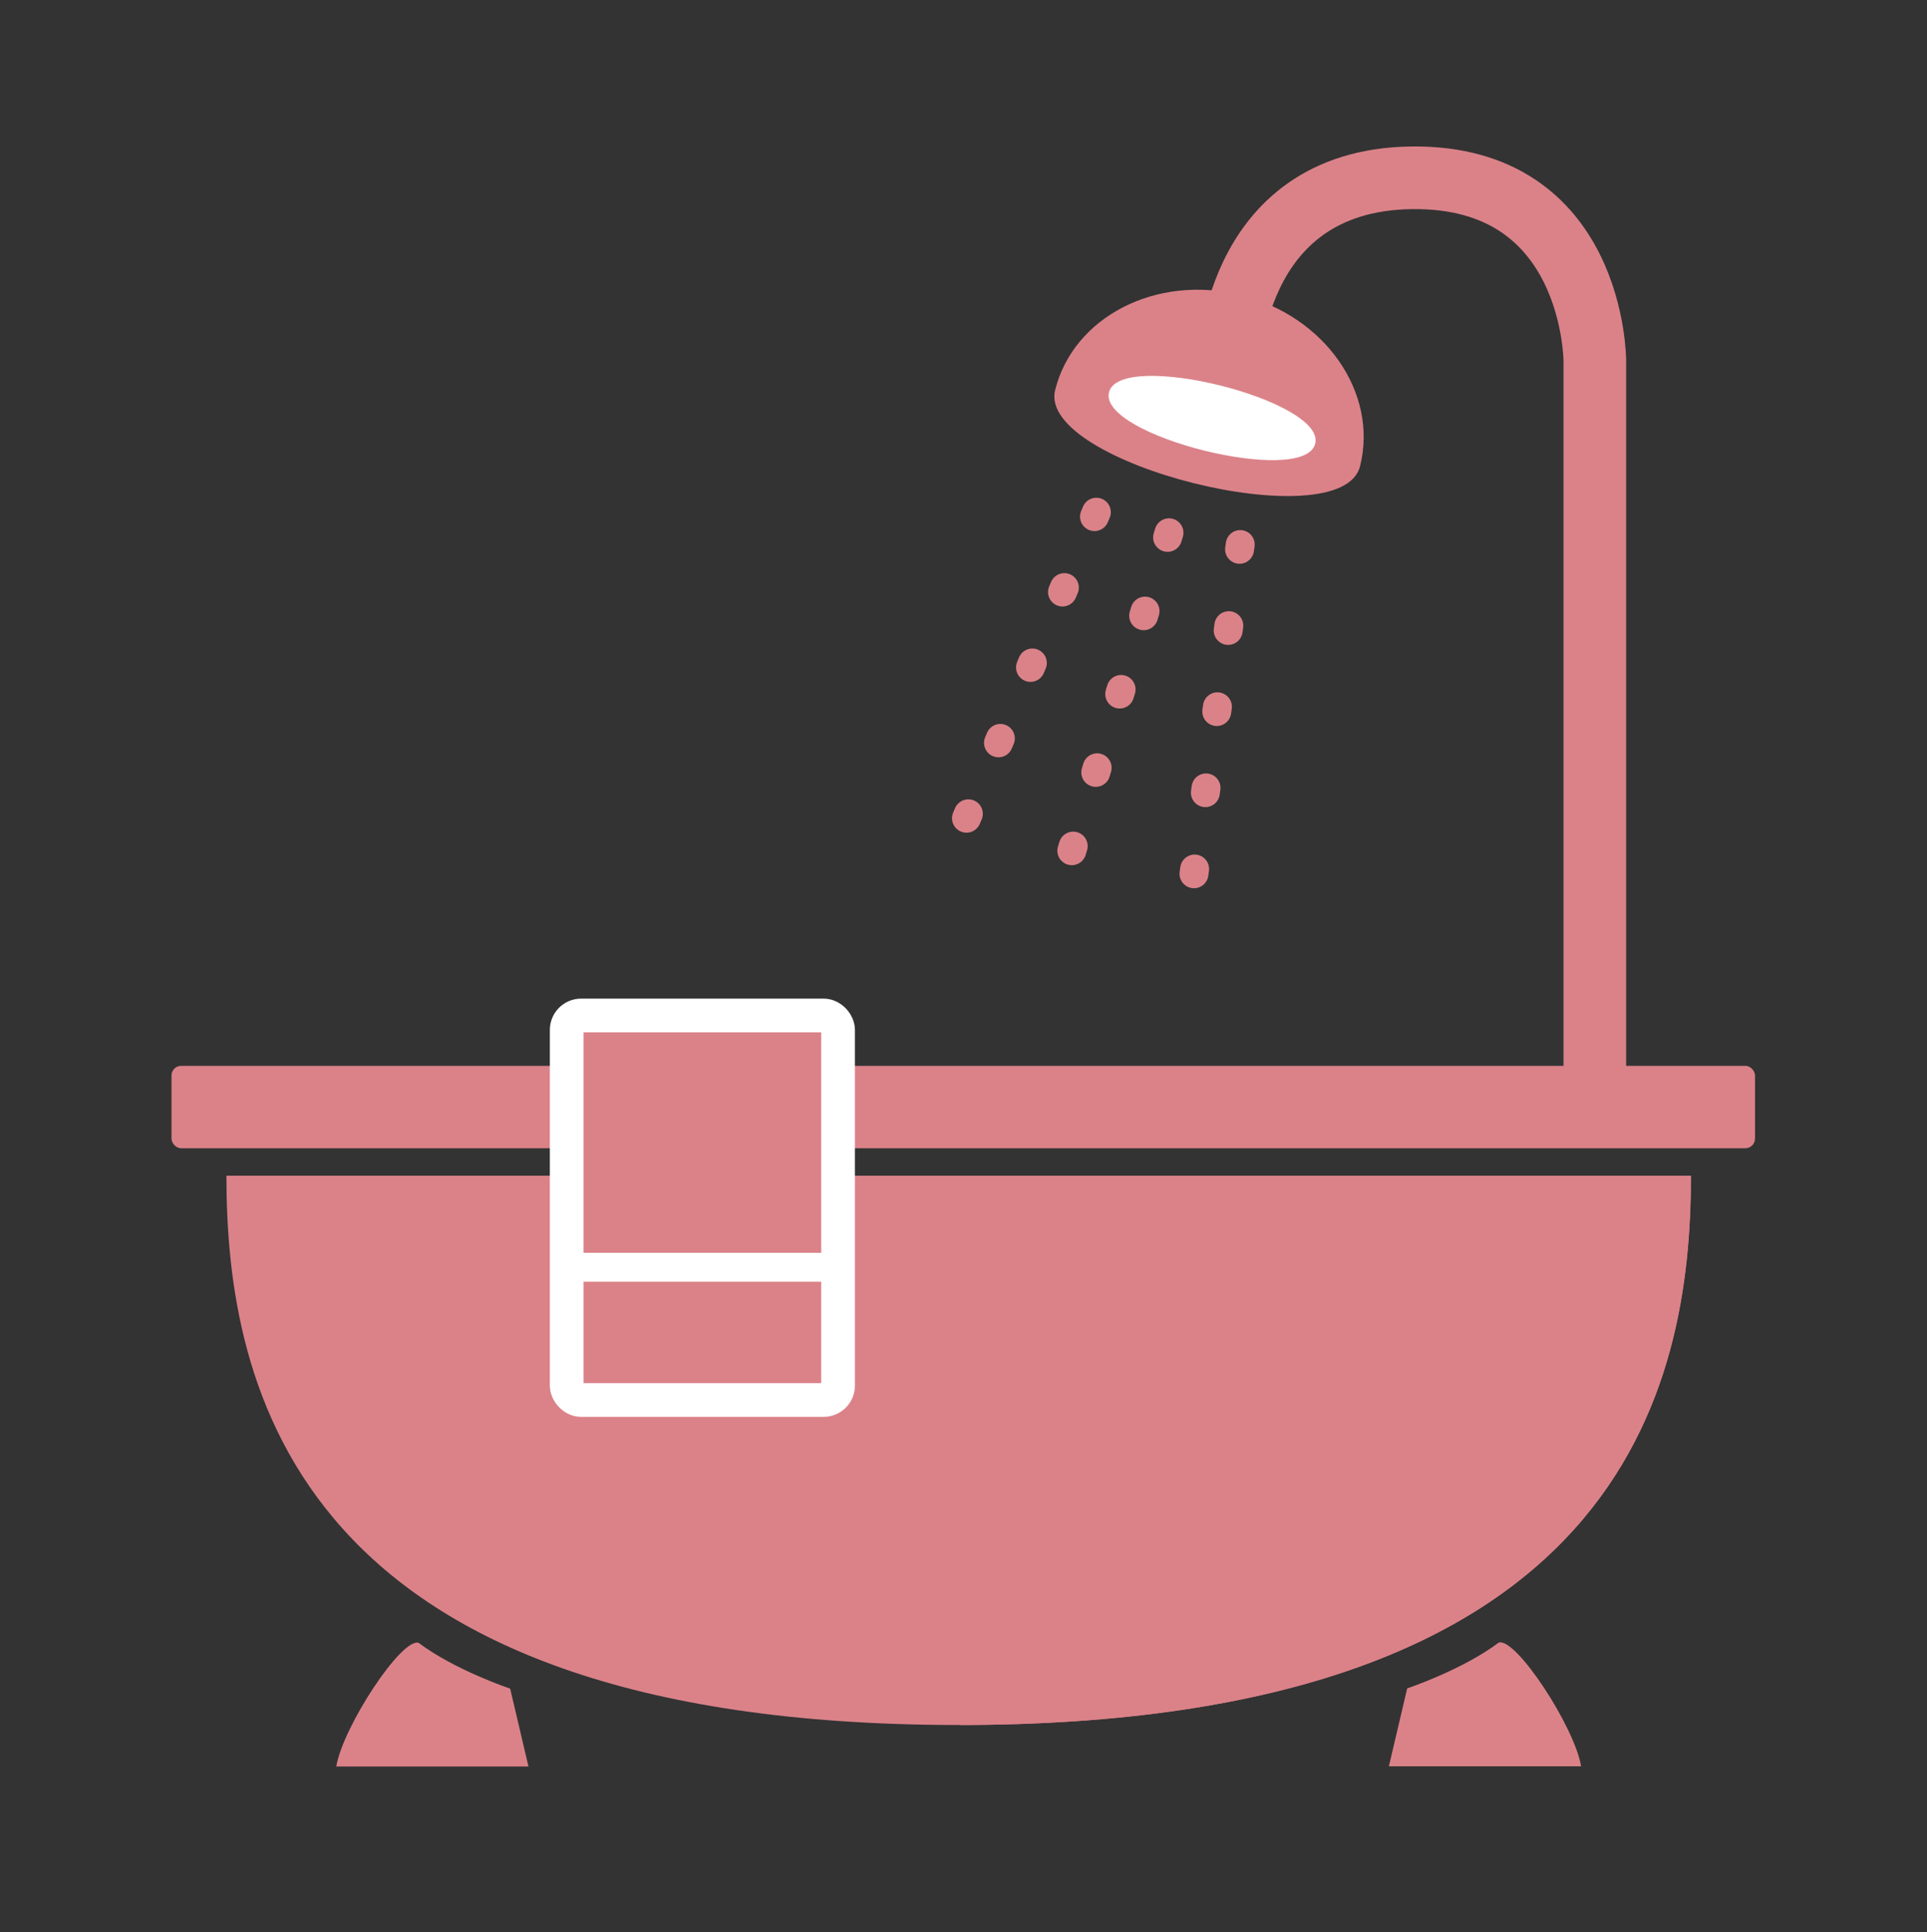 <svg xmlns="http://www.w3.org/2000/svg" xmlns:xlink="http://www.w3.org/1999/xlink" width="400" height="401" version="1.1" viewBox="0 0 400 401"><rect x="0" y="0" width="400" height="401" fill="#333333" stroke="none"/><title>icon-bathtub</title><desc>Created with Sketch.</desc><g id="Page-1" fill="none" fill-rule="evenodd" stroke="none" stroke-width="1"><g id="bath"><path id="Oval-1" fill="#db8289" d="M199,358 C337.013,358 351,287.7 351,244 C313,244 85,244 47,244 C47,287.7 60.987,358 199,358 Z"/><path id="Oval-1-Copy-2" fill="#db8289" d="M315.85,244 C304.45,301 259.046,349.057 199,358 C337.013,358 351,287.7 351,244 C351,244 333.9,244 315.85,244 Z"/><g id="Group" transform="translate(216.1, 35.95)"><path id="Path-1" stroke="#db8289" stroke-width="13" d="M38.95,40.85 C38.95,40.85 38.95,1.416 76.95,0.95 C114.95,0.484 114.95,38.95 114.95,38.95 L114.95,189.05"/><path id="Oval-5" fill="#db8289" d="M67.929,56.945 C69.844,41.346 56.901,26.921 39.02,24.725 C21.139,22.53 5.091,33.396 3.176,48.995 C1.261,64.594 66.014,72.544 67.929,56.945 Z" transform="translate(35.626, 44.921) rotate(7) translate(-35.626, -44.921)"/><path id="Oval-5-Copy" fill="#FFF" d="M57.394,53.49 C58.525,44.281 14.744,38.905 13.613,48.114 C12.483,57.323 56.263,62.699 57.394,53.49 Z" transform="translate(35.504, 50.802) rotate(7) translate(-35.504, -50.802)"/></g><rect id="Rectangle-1" width="328.7" height="17.1" x="35.6" y="221.2" fill="#db8289" rx="2"/><rect id="Rectangle-2" width="56.329" height="79.8" x="117.635" y="210.75" fill="#db8289" stroke="#FFF" stroke-width="7" rx="3"/><path id="Path-2" stroke="#FFF" stroke-width="6" d="M117.3,263 L177.158,263"/><path id="Rectangle-3" fill="#db8289" d="M292.1,350.4 C292.1,350.4 303.5,346.6 311.1,340.9 C314.613,339.729 326.824,358.31 328.2,366.566 L288.3,366.566 L292.1,350.4 Z"/><path id="Rectangle-3-Copy" fill="#db8289" d="M73.6,350.453 C73.6,350.453 85,346.653 92.6,340.953 C96.113,339.782 108.324,358.363 109.7,366.618 L69.8,366.618 L73.6,350.453 Z" transform="translate(89.75, 353.759) scale(-1, 1) translate(-89.75, -353.759)"/><path id="Line" stroke="#db8289" stroke-dasharray="1 16" stroke-linecap="round" stroke-width="6" d="M242.656,110.57 L219.325,186.883"/><path id="Line-Copy" stroke="#db8289" stroke-dasharray="1 16" stroke-linecap="round" stroke-width="6" d="M257.443,113.014 L246.337,192.038"/><path id="Line-Copy-2" stroke="#db8289" stroke-dasharray="1 16" stroke-linecap="round" stroke-width="6" d="M227.58,106.298 L196.4,179.754"/></g></g></svg>